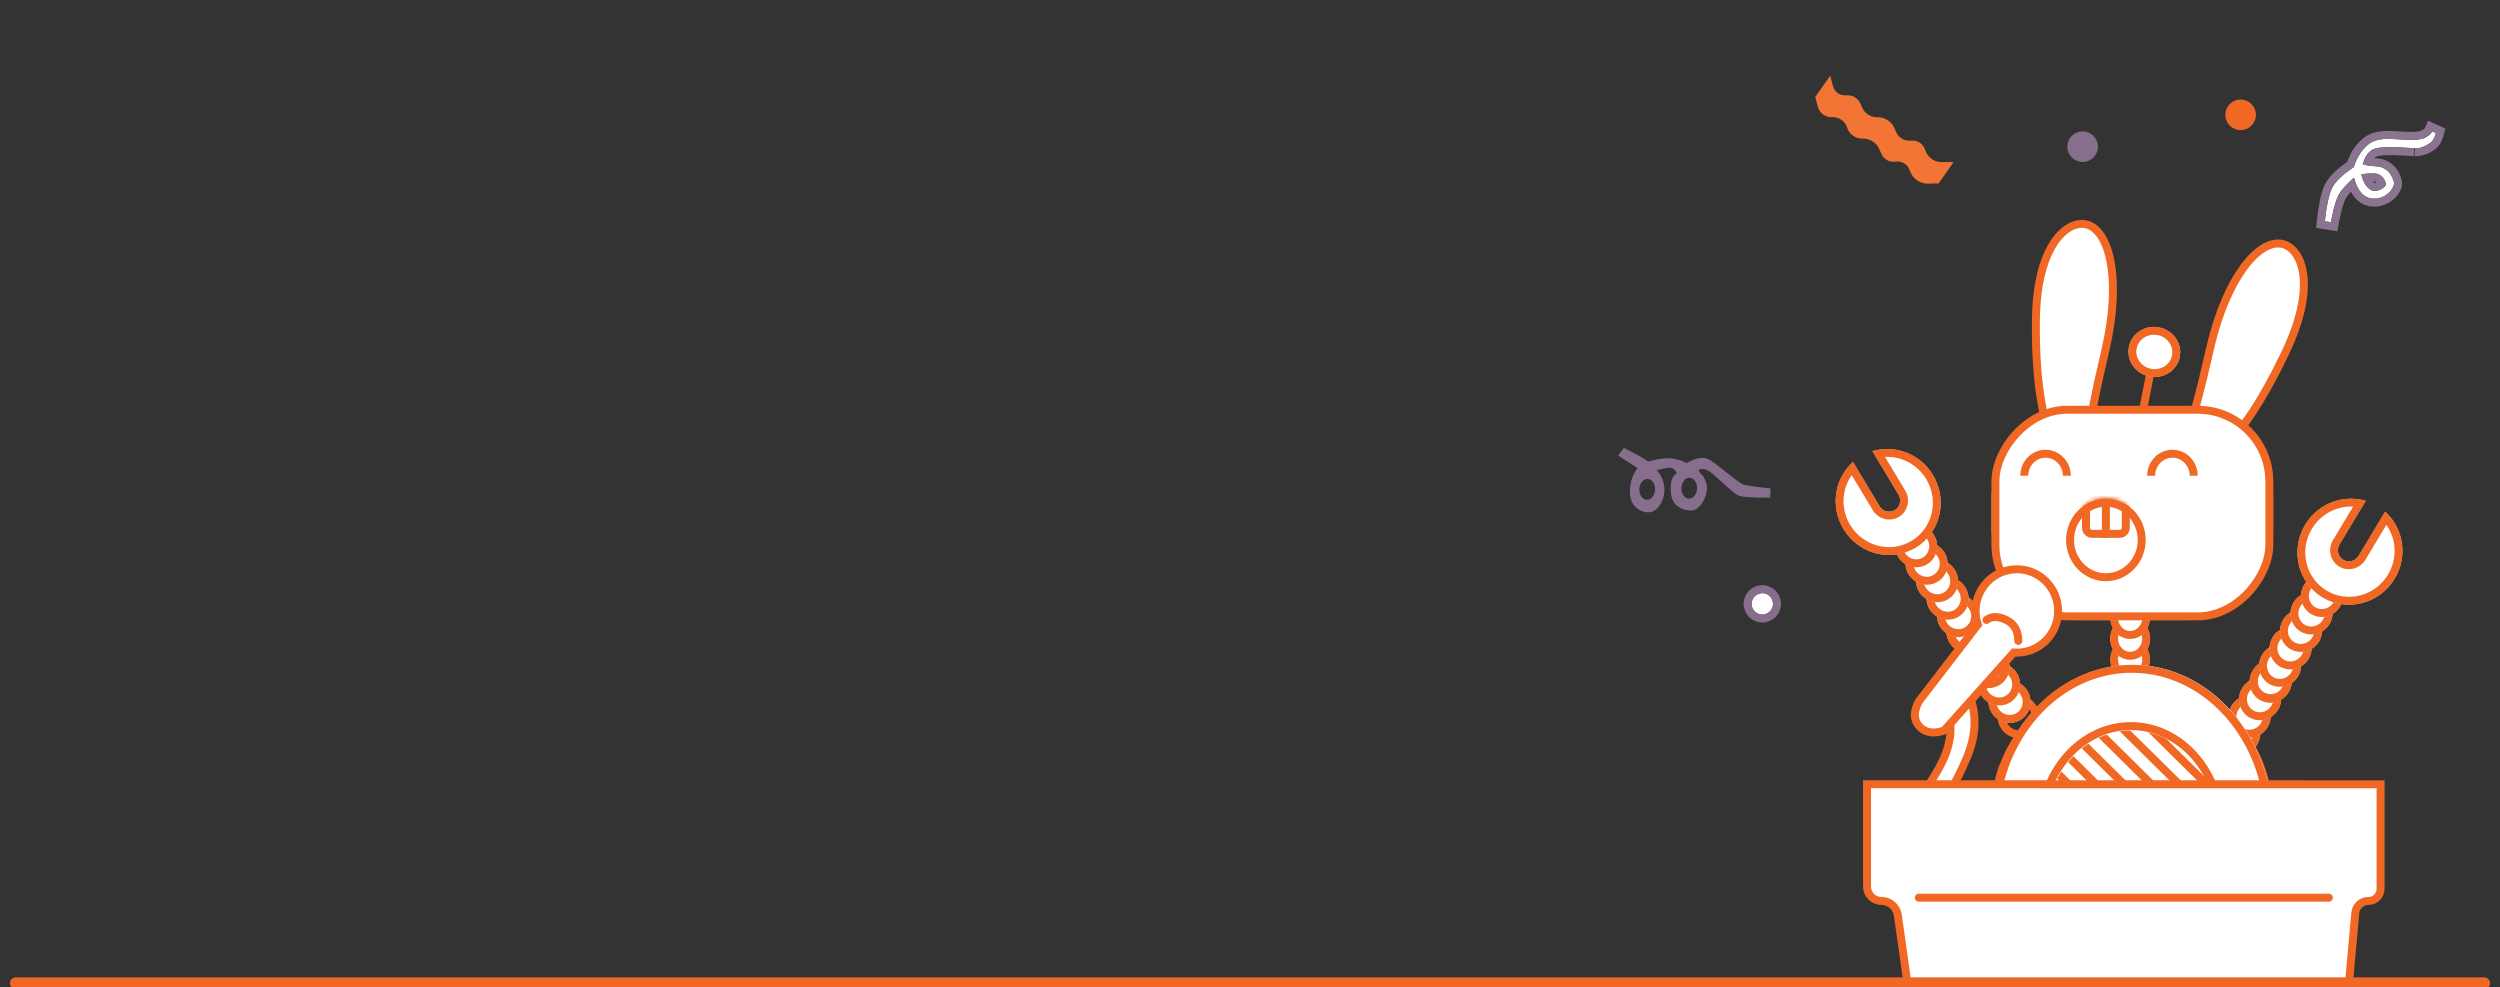 <svg xmlns="http://www.w3.org/2000/svg" xmlns:xlink="http://www.w3.org/1999/xlink" width="628" height="248" version="1.1" viewBox="0 0 628 248"><rect x="0" y="0" width="628" height="248" fill="#333333" stroke="none"/><title>hero-tablet_2</title><desc>Created with Sketch.</desc><defs><path id="path-1" d="M69.425,39.404 L69.425,84.44 C69.425,92.349 62.932,98.761 54.921,98.761 L14.505,98.761 C6.494,98.761 -2.57169608e-15,92.349 -3.55271368e-15,84.44 L-1.3920147e-15,39.404 L-1.31226361e-15,34.273 C8.20829639e-16,15.345 15.541,3.47709566e-15 34.713,0 C53.884,-3.47709566e-15 69.425,15.345 69.425,34.273 L69.425,39.404 Z"/><ellipse id="path-3" cx="9" cy="9.355" rx="9" ry="9.355"/><path id="path-5" d="M584,55.578 C584.406,51.706 584.998,48.951 585.775,47.313 C586.552,45.675 588.388,43.894 591.283,41.97 C591.922,39.896 592.918,38.189 594.269,36.849 C596.297,34.84 598.642,34.745 602.025,34.97 C605.408,35.195 607.881,35.276 609.238,34.559 C610.142,34.08 610.716,33.561 610.961,33 L611.903,33.427 C611.658,34.32 611.344,34.996 610.961,35.453 C610.386,36.139 608.327,37.366 606.635,37.254 C604.944,37.141 598.657,36.612 596.519,37.361 C595.093,37.86 594.119,39.104 593.597,41.093 C593.852,41.445 595.006,41.679 597.059,41.797 C600.139,41.974 601.222,44.943 601.382,45.9 C601.541,46.858 599.8,50 596.242,49.903 C593.869,49.838 592.232,48.076 591.329,44.619 C590.01,45.756 588.892,46.926 587.977,48.128 C587.061,49.329 586.241,51.893 585.516,55.818 L584,55.578 Z M593.165,43.822 C593.6,45.652 594.334,46.907 595.365,47.589 C596.912,48.611 598.844,47.207 599.243,46.649 C599.642,46.091 598.638,43.601 596.468,43.568 C595.021,43.546 593.92,43.631 593.165,43.822 Z"/><circle id="path-6" cx="442.69" cy="151.69" r="2.69"/></defs><g id="hero-tablet_2" fill="none" fill-rule="evenodd" stroke="none" stroke-width="1"><g id="Group-8" transform="translate(532, 164.5) scale(-1, 1) translate(-532, -164.5) translate(450, 48)"><path id="Combined-Shape" fill="#FFF" fill-rule="nonzero" stroke="#F06823" stroke-width="2" d="M60.874,63.404 C60.578,62.613 59.244,58.958 59.209,57.38 C59.035,49.561 59.035,54.259 59.035,42.876 C59.035,24.275 53.112,13.229 47.223,13.229 C46.725,13.229 46.221,13.308 45.714,13.468 C41.436,14.824 36.557,22.519 40.365,39.67 C43.674,54.573 46.664,59.889 47.79,62.716 C48.689,64.973 52.165,62.17 53.045,66.289 C49.137,69.08 54.929,66.968 54.117,70.933 C61.485,67.523 67.477,64.751 72.091,62.616 C76.706,64.751 82.698,67.523 90.066,70.933 C89.254,66.968 98.162,63.216 94.254,60.426 C95.134,56.306 94.895,58.677 95.794,56.42 C96.92,53.593 99.91,48.276 103.219,33.374 C107.027,16.223 102.148,8.528 97.87,7.172 C97.363,7.012 96.858,6.933 96.361,6.933 C90.471,6.933 84.549,17.979 84.549,36.579 C84.549,47.963 84.549,43.265 84.375,51.084 C84.34,52.662 83.005,56.317 82.71,57.108 C81.609,56.993 80.184,56.946 78.758,56.946 C77.765,56.946 75.067,56.969 72.091,57.006 C69.116,56.969 66.418,56.946 65.425,56.946 C63.998,56.946 61.975,63.289 60.874,63.404 Z" transform="translate(71.792, 38.933) scale(-1, 1) rotate(13) translate(-71.792, -38.933)"/><g id="Group-12" transform="translate(127.694, 103.415) scale(-1, 1) rotate(-391) translate(-127.694, -103.415) translate(110.694, 62.415)"><g id="Group-2" transform="translate(0, 46)"><g id="Oval-15" stroke="#F06823" stroke-width="2" transform="translate(14.814, 24.944)"><ellipse id="Oval" cx="5.23" cy="5.334" rx="4.289" ry="4.374"/></g><g id="Oval-15" transform="translate(14.814, 20.467)"><g id="path-16-link" fill="#FFF"><ellipse id="path-16" cx="5.23" cy="5.334" rx="5.23" ry="5.334"/></g><ellipse id="Oval" cx="5.23" cy="5.334" stroke="#F06823" stroke-width="2" rx="4.289" ry="4.374"/></g><g id="Oval-15" transform="translate(14.814, 15.35)"><g id="path-17-link" fill="#FFF"><ellipse id="path-17" cx="5.23" cy="5.334" rx="5.23" ry="5.334"/></g><ellipse id="Oval" cx="5.23" cy="5.334" stroke="#F06823" stroke-width="2" rx="4.289" ry="4.374"/></g><g id="Oval-15" transform="translate(14.814, 10.234)"><g id="path-18-link" fill="#FFF"><ellipse id="path-18" cx="5.23" cy="5.334" rx="5.23" ry="5.334"/></g><ellipse id="Oval" cx="5.23" cy="5.334" stroke="#F06823" stroke-width="2" rx="4.289" ry="4.374"/></g><g id="Oval-15" transform="translate(14.814, 5.117)"><g id="path-19-link" fill="#FFF"><ellipse id="path-19" cx="5.23" cy="5.334" rx="5.23" ry="5.334"/></g><ellipse id="Oval" cx="5.23" cy="5.334" stroke="#F06823" stroke-width="2" rx="4.289" ry="4.374"/></g><g id="Oval-15" transform="translate(14.814, 0)"><g id="path-20-link" fill="#FFF"><ellipse id="path-20" cx="5.23" cy="5.334" rx="5.23" ry="5.334"/></g><ellipse id="Oval" cx="5.23" cy="5.334" stroke="#F06823" stroke-width="2" rx="4.289" ry="4.374"/></g></g><g id="Group-2" transform="translate(0.021, 20.868)"><g id="Oval-15" stroke="#F06823" stroke-width="2" transform="translate(14.814, 24.944)"><ellipse id="Oval" cx="5.23" cy="5.334" rx="4.289" ry="4.374"/></g><g id="Oval-15" transform="translate(14.814, 20.467)"><g id="path-16-link" fill="#FFF"><ellipse id="path-16" cx="5.23" cy="5.334" rx="5.23" ry="5.334"/></g><ellipse id="Oval" cx="5.23" cy="5.334" stroke="#F06823" stroke-width="2" rx="4.289" ry="4.374"/></g><g id="Oval-15" transform="translate(14.814, 15.35)"><g id="path-17-link" fill="#FFF"><ellipse id="path-17" cx="5.23" cy="5.334" rx="5.23" ry="5.334"/></g><ellipse id="Oval" cx="5.23" cy="5.334" stroke="#F06823" stroke-width="2" rx="4.289" ry="4.374"/></g><g id="Oval-15" transform="translate(14.814, 10.234)"><g id="path-18-link" fill="#FFF"><ellipse id="path-18" cx="5.23" cy="5.334" rx="5.23" ry="5.334"/></g><ellipse id="Oval" cx="5.23" cy="5.334" stroke="#F06823" stroke-width="2" rx="4.289" ry="4.374"/></g><g id="Oval-15" transform="translate(14.814, 5.117)"><g id="path-19-link" fill="#FFF"><ellipse id="path-19" cx="5.23" cy="5.334" rx="5.23" ry="5.334"/></g><ellipse id="Oval" cx="5.23" cy="5.334" stroke="#F06823" stroke-width="2" rx="4.289" ry="4.374"/></g><g id="Oval-15" transform="translate(14.814, 0)"><g id="path-20-link" fill="#FFF"><ellipse id="path-20" cx="5.23" cy="5.334" rx="5.23" ry="5.334"/></g><ellipse id="Oval" cx="5.23" cy="5.334" stroke="#F06823" stroke-width="2" rx="4.289" ry="4.374"/></g></g><g id="Combined-Shape" transform="translate(6.661, 0)"><g id="path-21-link" fill="#FFF"><path id="path-21" d="M10.661,3.64993152e-15 C4.592,1.164 0,6.599 0,13.127 C0,20.504 5.864,26.484 13.097,26.484 C20.33,26.484 26.194,20.504 26.194,13.127 C26.194,6.879 21.987,1.632 16.305,0.173 L16.305,12.881 C16.305,14.471 15.042,15.759 13.483,15.759 C11.924,15.759 10.661,14.471 10.661,12.881 L10.661,3.64993152e-15 Z"/></g><path id="Shape" stroke="#F06823" stroke-width="2" d="M9.72,1.213 C4.595,2.718 0.941,7.536 0.941,13.127 C0.941,19.974 6.383,25.525 13.097,25.525 C19.811,25.525 25.253,19.974 25.253,13.127 C25.253,7.839 21.98,3.218 17.246,1.469 L17.246,12.881 C17.246,15.001 15.561,16.719 13.483,16.719 C11.405,16.719 9.72,15.001 9.72,12.881 L9.72,1.213 Z"/></g></g><g id="Group-12" transform="translate(35.688, 115.9) rotate(-391) translate(-35.688, -115.9) translate(18.688, 74.9)"><g id="Group-2" transform="translate(0, 46)"><g id="Oval-15" stroke="#F06823" stroke-width="2" transform="translate(14.814, 24.944)"><ellipse id="Oval" cx="5.23" cy="5.334" rx="4.289" ry="4.374"/></g><g id="Oval-15" transform="translate(14.814, 20.467)"><g id="path-16-link" fill="#FFF"><ellipse id="path-16" cx="5.23" cy="5.334" rx="5.23" ry="5.334"/></g><ellipse id="Oval" cx="5.23" cy="5.334" stroke="#F06823" stroke-width="2" rx="4.289" ry="4.374"/></g><g id="Oval-15" transform="translate(14.814, 15.35)"><g id="path-17-link" fill="#FFF"><ellipse id="path-17" cx="5.23" cy="5.334" rx="5.23" ry="5.334"/></g><ellipse id="Oval" cx="5.23" cy="5.334" stroke="#F06823" stroke-width="2" rx="4.289" ry="4.374"/></g><g id="Oval-15" transform="translate(14.814, 10.234)"><g id="path-18-link" fill="#FFF"><ellipse id="path-18" cx="5.23" cy="5.334" rx="5.23" ry="5.334"/></g><ellipse id="Oval" cx="5.23" cy="5.334" stroke="#F06823" stroke-width="2" rx="4.289" ry="4.374"/></g><g id="Oval-15" transform="translate(14.814, 5.117)"><g id="path-19-link" fill="#FFF"><ellipse id="path-19" cx="5.23" cy="5.334" rx="5.23" ry="5.334"/></g><ellipse id="Oval" cx="5.23" cy="5.334" stroke="#F06823" stroke-width="2" rx="4.289" ry="4.374"/></g><g id="Oval-15" transform="translate(14.814, 0)"><g id="path-20-link" fill="#FFF"><ellipse id="path-20" cx="5.23" cy="5.334" rx="5.23" ry="5.334"/></g><ellipse id="Oval" cx="5.23" cy="5.334" stroke="#F06823" stroke-width="2" rx="4.289" ry="4.374"/></g></g><g id="Group-2" transform="translate(0.021, 20.868)"><g id="Oval-15" stroke="#F06823" stroke-width="2" transform="translate(14.814, 24.944)"><ellipse id="Oval" cx="5.23" cy="5.334" rx="4.289" ry="4.374"/></g><g id="Oval-15" transform="translate(14.814, 20.467)"><g id="path-16-link" fill="#FFF"><ellipse id="path-16" cx="5.23" cy="5.334" rx="5.23" ry="5.334"/></g><ellipse id="Oval" cx="5.23" cy="5.334" stroke="#F06823" stroke-width="2" rx="4.289" ry="4.374"/></g><g id="Oval-15" transform="translate(14.814, 15.35)"><g id="path-17-link" fill="#FFF"><ellipse id="path-17" cx="5.23" cy="5.334" rx="5.23" ry="5.334"/></g><ellipse id="Oval" cx="5.23" cy="5.334" stroke="#F06823" stroke-width="2" rx="4.289" ry="4.374"/></g><g id="Oval-15" transform="translate(14.814, 10.234)"><g id="path-18-link" fill="#FFF"><ellipse id="path-18" cx="5.23" cy="5.334" rx="5.23" ry="5.334"/></g><ellipse id="Oval" cx="5.23" cy="5.334" stroke="#F06823" stroke-width="2" rx="4.289" ry="4.374"/></g><g id="Oval-15" transform="translate(14.814, 5.117)"><g id="path-19-link" fill="#FFF"><ellipse id="path-19" cx="5.23" cy="5.334" rx="5.23" ry="5.334"/></g><ellipse id="Oval" cx="5.23" cy="5.334" stroke="#F06823" stroke-width="2" rx="4.289" ry="4.374"/></g><g id="Oval-15" transform="translate(14.814, 0)"><g id="path-20-link" fill="#FFF"><ellipse id="path-20" cx="5.23" cy="5.334" rx="5.23" ry="5.334"/></g><ellipse id="Oval" cx="5.23" cy="5.334" stroke="#F06823" stroke-width="2" rx="4.289" ry="4.374"/></g></g><g id="Combined-Shape" transform="translate(6.661, 0)"><g id="path-21-link" fill="#FFF"><path id="path-21" d="M10.661,3.64993152e-15 C4.592,1.164 0,6.599 0,13.127 C0,20.504 5.864,26.484 13.097,26.484 C20.33,26.484 26.194,20.504 26.194,13.127 C26.194,6.879 21.987,1.632 16.305,0.173 L16.305,12.881 C16.305,14.471 15.042,15.759 13.483,15.759 C11.924,15.759 10.661,14.471 10.661,12.881 L10.661,3.64993152e-15 Z"/></g><path id="Shape" stroke="#F06823" stroke-width="2" d="M9.72,1.213 C4.595,2.718 0.941,7.536 0.941,13.127 C0.941,19.974 6.383,25.525 13.097,25.525 C19.811,25.525 25.253,19.974 25.253,13.127 C25.253,7.839 21.98,3.218 17.246,1.469 L17.246,12.881 C17.246,15.001 15.561,16.719 13.483,16.719 C11.405,16.719 9.72,15.001 9.72,12.881 L9.72,1.213 Z"/></g></g><g id="Group-15" transform="translate(44, 122)"><g id="Mask" fill="#FFF" fill-rule="nonzero"><path id="path-22" d="M69.425,39.404 L69.425,84.44 C69.425,92.349 62.932,98.761 54.921,98.761 L14.505,98.761 C6.494,98.761 -2.57169608e-15,92.349 -3.55271368e-15,84.44 L-1.3920147e-15,39.404 L-1.31226361e-15,34.273 C8.20829639e-16,15.345 15.541,3.47709566e-15 34.713,0 C53.884,-3.47709566e-15 69.425,15.345 69.425,34.273 L69.425,39.404 Z"/></g><g id="Path-10-Clipped"><mask id="mask-2" fill="#fff"><use xlink:href="#path-1"/></mask><g id="Path-10" mask="url(#mask-2)"><g id="Group"><g transform="translate(-64.955, 0) translate(0, 0)"><path id="Shape" stroke="#F06823" stroke-width="2" d="M55.495,79.239 L135.751,-2.27373675e-13"/><path id="Shape" stroke="#F06823" stroke-width="2" d="M62.432,79.239 L142.688,-2.27373675e-13"/><path id="Shape" stroke="#F06823" stroke-width="2" d="M69.369,79.239 L149.625,-2.27373675e-13"/><path id="Shape" stroke="#F06823" stroke-width="2" d="M76.306,79.239 L156.562,-2.27373675e-13"/><path id="Shape" stroke="#F06823" stroke-width="2" d="M83.243,79.239 L163.499,-2.27373675e-13"/><path id="Shape" stroke="#F06823" stroke-width="2" d="M90.18,79.239 L170.436,-2.27373675e-13"/><path id="Shape" stroke="#F06823" stroke-width="2" d="M97.117,79.239 L177.372,-2.27373675e-13"/><path id="Shape" stroke="#F06823" stroke-width="2" d="M104.054,79.239 L184.309,-2.27373675e-13"/><path id="Shape" stroke="#F06823" stroke-width="2" d="M1.27897692e-13,79.239 L80.255,-2.27373675e-13"/><path id="Shape" stroke="#F06823" stroke-width="2" d="M6.937,79.239 L87.192,-2.27373675e-13"/><path id="Shape" stroke="#F06823" stroke-width="2" d="M13.874,79.239 L94.129,-2.27373675e-13"/><path id="Shape" stroke="#F06823" stroke-width="2" d="M20.811,79.239 L101.066,-2.27373675e-13"/><path id="Shape" stroke="#F06823" stroke-width="2" d="M27.748,79.239 L108.003,-2.27373675e-13"/><path id="Shape" stroke="#F06823" stroke-width="2" d="M34.685,79.239 L114.94,-2.27373675e-13"/><path id="Shape" stroke="#F06823" stroke-width="2" d="M41.622,79.239 L121.877,-2.27373675e-13"/><path id="Shape" stroke="#F06823" stroke-width="2" d="M48.559,79.239 L128.814,-2.27373675e-13"/><path id="Shape" stroke="#F06823" stroke-width="2" d="M110.991,79.239 L191.246,-2.27373675e-13"/><path id="Shape" stroke="#F06823" stroke-width="2" d="M117.928,79.239 L198.183,-2.27373675e-13"/><path id="Shape" stroke="#F06823" stroke-width="2" d="M124.865,79.239 L205.12,-2.27373675e-13"/><path id="Shape" stroke="#F06823" stroke-width="2" d="M131.802,79.239 L212.057,-2.27373675e-13"/><path id="Shape" stroke="#F06823" stroke-width="2" d="M138.739,79.239 L218.994,-2.27373675e-13"/><path id="Shape" stroke="#F06823" stroke-width="2" d="M145.676,79.239 L225.931,-2.27373675e-13"/><path id="Shape" stroke="#F06823" stroke-width="2" d="M152.613,79.239 L232.868,-2.27373675e-13"/></g></g></g></g></g><g id="Group-5" transform="translate(74, 102)"><g id="Group-21" transform="translate(0, 5.224)"><g id="Oval-15"><g id="path-24-link" fill="#FFF"><ellipse id="path-24" cx="4.905" cy="5.224" rx="4.905" ry="5.224"/></g><ellipse id="Oval" cx="4.905" cy="5.224" stroke="#F06823" stroke-width="2" rx="4.023" ry="4.284"/></g><g id="Oval-15" transform="translate(0, 5.012)"><g id="path-25-link" fill="#FFF"><ellipse id="path-25" cx="4.905" cy="5.437" rx="4.905" ry="5.224"/></g><ellipse id="Oval" cx="4.905" cy="5.437" stroke="#F06823" stroke-width="2" rx="4.023" ry="4.284"/></g></g><g id="Group-21" transform="translate(0, 5.224)"><g id="Oval-15"><g id="path-26-link" fill="#FFF"><ellipse id="path-26" cx="4.905" cy="5.224" rx="4.905" ry="5.224"/></g><ellipse id="Oval" cx="4.905" cy="5.224" stroke="#F06823" stroke-width="2" rx="4.023" ry="4.284"/></g></g><g id="Oval-15"><g id="path-27-link" fill="#FFF"><ellipse id="path-27" cx="4.905" cy="5.224" rx="4.905" ry="5.224"/></g><ellipse id="Oval" cx="4.905" cy="5.224" stroke="#F06823" stroke-width="2" rx="4.023" ry="4.284"/></g></g><g id="Group-18" transform="translate(74.5, 49) rotate(-11) translate(-74.5, -49) translate(68, 34)"><path id="Path-19" stroke="#F06823" stroke-width="2" d="M6.5,6.25 L6.5,29.409"/><g id="Oval-15"><g id="path-28-link" fill="#FFF"><ellipse id="path-28" cx="6.5" cy="6.25" rx="6.5" ry="6.25"/></g><ellipse id="Oval" cx="6.5" cy="6.25" stroke="#F06823" stroke-width="2" rx="5.525" ry="5.313"/></g></g><g id="Rectangle-2" transform="translate(43, 54)"><g id="path-29-link" fill="#FFF"><rect id="path-29" width="70.693" height="53.762" x="0" y="0" rx="23"/></g><rect id="Rectangle-path" width="68.808" height="51.9" x=".942" y=".931" stroke="#F06823" stroke-width="2" rx="18"/></g><g id="Group-3" transform="translate(62, 65)"><g id="Oval-15"><g id="path-30-link" fill="#FFF"><ellipse id="path-30" cx="6.286" cy="6.5" rx="6.286" ry="6.5"/></g><path id="Oval" stroke="#F06823" stroke-width="2" d="M11.629,6.5 C11.629,3.449 9.236,0.975 6.286,0.975 C3.335,0.975 0.943,3.449 0.943,6.5"/></g><g id="Oval-15" transform="translate(31.875, 0)"><g id="path-31-link" fill="#FFF"><ellipse id="path-31" cx="6.286" cy="6.5" rx="6.286" ry="6.5"/></g><path id="Oval" stroke="#F06823" stroke-width="2" d="M11.629,6.5 C11.629,3.449 9.236,0.975 6.286,0.975 C3.335,0.975 0.943,3.449 0.943,6.5"/></g></g><path id="Combined-Shape" stroke="#F06823" stroke-width="2" d="M113,207.322 L113,156.835 C113,137.596 97.554,122 78.5,122 C59.446,122 44,137.596 44,156.835 L44,207.322 C44,214.876 50.065,221 57.546,221 L99.454,221 C106.935,221 113,214.876 113,207.322 Z"/><g id="Combined-Shape" transform="translate(43, 119)"><g id="path-32-link" fill="#FFF"><path id="path-32" d="M57.287,45.158 C57.287,45.116 57.287,45.074 57.287,45.031 L57.287,41.289 C57.287,27.593 47.558,16.491 35.555,16.491 C23.553,16.491 13.823,27.593 13.823,41.289 L13.823,45.031 C13.823,45.074 13.823,45.116 13.823,45.158 C13.823,45.192 13.823,45.227 13.823,45.261 L13.823,75.654 C13.823,84.762 20.293,92.145 28.274,92.145 L42.836,92.145 C50.817,92.145 57.287,84.762 57.287,75.654 L57.287,45.261 C57.287,45.227 57.287,45.192 57.287,45.158 Z M70.693,44.94 L70.693,97.234 C70.693,106.342 64.223,113.725 56.242,113.725 L14.451,113.725 C6.47,113.725 0,106.342 0,97.234 L0,44.94 L0,40.334 C0,18.058 15.825,0 35.347,0 C54.868,0 70.693,18.058 70.693,40.334 L70.693,44.94 Z"/></g><path id="Shape" stroke="#F06823" stroke-width="2" d="M58.447,45.256 L58.447,45.244 C58.447,45.299 58.447,45.299 58.447,45.355 L58.447,75.864 C58.447,85.602 51.536,93.497 43.01,93.497 L28.408,93.497 C19.883,93.497 12.971,85.602 12.971,75.864 L12.971,45.355 C12.971,45.299 12.971,45.299 12.972,45.256 C12.971,45.19 12.971,45.19 12.971,45.124 L12.971,41.368 C12.971,27.023 23.151,15.394 35.709,15.394 C48.267,15.394 58.447,27.023 58.447,41.368 L58.447,45.124 C58.447,45.19 58.447,45.19 58.447,45.256 Z M70,97.526 L70,40.409 C70,18.644 54.554,1 35.5,1 C16.446,1 1,18.644 1,40.409 L1,97.526 C1,106.072 7.065,113 14.546,113 L56.454,113 C63.935,113 70,106.072 70,97.526 Z"/></g><g id="Group-2" transform="translate(76, 77)"><g id="Group"><mask id="mask-4" fill="#fff"><use xlink:href="#path-3"/></mask><use id="Mask" fill="#FFF" xlink:href="#path-3"/><g mask="url(#mask-4)"><g transform="translate(9, 5.52) scale(-1, 1) translate(-9, -5.52) translate(4, 0.52)"><g id="Group-19" fill-rule="evenodd" stroke="none" stroke-width="1" transform="translate(5, 5) scale(-1, 1) translate(-5, -5) translate(4, 0)"><g id="Group-17" stroke="#F06823" stroke-width="2" transform="translate(-0, 0)"><path id="Path-18" d="M1,0.26 L1,9.58"/></g></g><path id="Rectangle-4" stroke="#F06823" stroke-width="2" d="M-4.4408921e-16,0 L10,0 L10,7.016 C10,7.877 9.328,8.575 8.5,8.575 L1.5,8.575 C0.672,8.575 2.52594e-17,7.877 -4.4408921e-16,7.016 L-4.4408921e-16,0 Z"/></g></g></g><ellipse id="Oval-4" cx="9" cy="10.645" stroke="#F06823" stroke-width="2" rx="9" ry="9.355"/></g></g><g id="Group-32" fill="#FFF" stroke="#F06823" stroke-linecap="round" stroke-width="2" transform="translate(533.5, 227.5) scale(-1, 1) translate(-533.5, -227.5) translate(469, 143)"><path id="Path-36" d="M103.166,32 C101.378,36.771 101.646,41.908 103.971,47.413 C106.296,52.917 109.068,57.78 112.288,62 L119,62 C113.81,55.028 110.589,49.89 109.337,46.587 C108.085,43.284 107.727,40.349 108.264,37.78 L103.166,32 Z"/><path id="Path-32" d="M0,54.013 L3.99680289e-15,80.275 C1.96733207e-15,81.953 1.36,83.313 3.037,83.313 L3.037,83.313 C4.757,83.313 6.193,84.625 6.348,86.338 L13.806,169 L109.656,169 L121.267,86.891 C121.557,84.838 123.314,83.313 125.387,83.313 L125.387,83.313 C127.382,83.313 129,81.695 129,79.699 L129,54 L0,54.013 Z"/><path id="Path-33" d="M13,82.5 L116,82.5"/><path id="Combined-Shape" d="M101.158,13.904 L115.909,33.068 C117.364,35.64 117.364,37.752 115.909,39.406 C114.455,41.059 112.364,41.426 109.636,40.508 L92.136,20.914 C91.881,20.933 91.624,20.943 91.364,20.943 C85.64,20.943 81,16.255 81,10.471 C81,4.688 85.64,0 91.364,0 C97.087,0 101.727,4.688 101.727,10.471 C101.727,11.674 101.527,12.829 101.158,13.904 Z"/><path id="Path-35" d="M91,18 C91,15.463 92.011,13.707 94.034,12.732 C96.057,11.756 97.713,11.756 99,12.732"/></g><path id="Path-11" stroke="#F06823" stroke-linecap="round" stroke-width="3" d="M4,247 L624,247"/><path id="Combined-Shape" fill="#876E8C" d="M413.388,124.597 C414.833,121.983 416.205,120.248 417.503,119.393 C418.995,118.41 419.934,117.961 420.321,118.045 C420.985,115.573 421.943,114.037 423.195,113.438 C425.074,112.54 432.997,112.212 434.41,111.305 C435.352,110.701 437.083,109.334 439.604,107.205 L441.205,108.863 C438.042,112.223 435.992,114.05 435.055,114.344 C433.65,114.785 428.292,114.924 426.659,115.129 C425.025,115.333 423.612,116.24 423.833,116.942 C424.053,117.645 425.119,116.615 427.541,117.938 C429.963,119.261 431.397,123.827 429.739,125.428 C428.081,127.029 425.5,128.148 422.747,125.772 C420.912,124.187 420.161,122.777 420.493,121.541 C419.414,121.056 418.557,121.274 417.92,122.195 C417.438,122.89 416.955,123.674 416.471,124.547 C417.905,124.681 419.453,125.057 420.877,126.205 C422.944,127.871 424.055,130.917 423.091,132.763 C422.127,134.609 418.817,135.921 416.091,133.573 C414.274,132.007 413.144,130.047 412.701,127.692 L407.09,128.991 L406.665,126.655 C409.686,125.553 411.927,124.867 413.388,124.597 Z M419.676,128.28 C418.666,127.233 417.21,126.999 416.426,127.757 C415.641,128.515 415.824,129.978 416.834,131.024 C417.845,132.071 419.3,132.305 420.085,131.547 C420.87,130.789 420.687,129.326 419.676,128.28 Z M426.798,120.487 C425.788,119.44 424.332,119.206 423.547,119.964 C422.762,120.722 422.945,122.185 423.956,123.231 C424.967,124.278 426.422,124.512 427.207,123.754 C427.992,122.996 427.809,121.533 426.798,120.487 Z" transform="translate(423.935, 121.02) rotate(-314) translate(-423.935, -121.02)"/><circle id="Oval-5" cx="523.157" cy="36.843" r="3.843" fill="#876E8C"/><g id="Combined-Shape" stroke-linecap="round"><use fill="#FFF" fill-rule="evenodd" xlink:href="#path-5"/><path stroke="#8B7490" stroke-width="2" d="M590.437,41.333 C591.126,39.259 592.169,37.523 593.565,36.139 C595.622,34.1 597.754,33.684 602.091,33.972 C606.07,34.237 607.82,34.177 608.77,33.675 C609.493,33.293 609.905,32.919 610.044,32.601 L610.449,31.67 L613.093,32.868 L612.867,33.691 C612.587,34.712 612.215,35.513 611.727,36.095 C610.781,37.224 608.363,38.371 606.569,38.252 C606.662,38.258 605.194,38.155 604.621,38.119 C603.464,38.046 602.407,37.997 601.41,37.977 C599.23,37.933 597.605,38.04 596.849,38.305 C595.954,38.618 595.277,39.342 594.818,40.546 C594.83,40.548 594.841,40.55 594.853,40.553 C595.376,40.659 596.134,40.742 597.117,40.799 C600.136,40.972 601.976,43.379 602.368,45.736 C602.729,47.908 599.752,50.999 596.214,50.902 C593.737,50.835 591.944,49.276 590.85,46.41 C590.064,47.173 589.371,47.947 588.772,48.734 C587.981,49.772 587.197,52.222 586.499,55.999 L586.322,56.958 L582.906,56.417 L583.005,55.473 C583.422,51.498 584.034,48.648 584.872,46.884 C585.715,45.108 587.571,43.276 590.437,41.333 Z M594.443,44.628 C594.814,45.653 595.311,46.355 595.916,46.754 C596.579,47.192 597.793,46.755 598.317,46.202 C598.315,46.19 598.312,46.176 598.308,46.161 C598.261,45.956 598.15,45.707 597.991,45.473 C597.612,44.914 597.076,44.577 596.453,44.568 C595.668,44.556 594.997,44.577 594.443,44.628 Z M598.329,46.299 C598.329,46.301 598.329,46.303 598.329,46.304 C598.329,46.3 598.329,46.294 598.329,46.287 Z"/></g><path id="Rectangle-2" fill="#F27535" d="M456,24.358 L459.752,19 L460.427,21.602 C460.816,23.101 462.236,24.096 463.778,23.949 C465.361,23.797 466.852,24.717 467.427,26.199 L467.666,26.813 C468.302,28.45 469.898,29.511 471.653,29.463 C473.428,29.415 475.06,30.432 475.797,32.047 L476.354,33.268 C477,34.683 478.487,35.516 480.031,35.329 C481.55,35.145 482.996,36.03 483.523,37.466 L483.676,37.881 C484.307,39.6 485.949,40.739 487.781,40.726 L490.75,40.705 L486.998,46.063 L484.408,46.134 C482.44,46.187 480.642,45.026 479.882,43.21 L479.586,42.502 C479.019,41.151 477.6,40.364 476.154,40.599 C474.697,40.837 473.262,40.071 472.649,38.728 L472.045,37.406 C471.308,35.791 469.676,34.773 467.901,34.821 C466.159,34.869 464.587,33.78 464.019,32.132 L463.966,31.977 C463.416,30.383 461.879,29.342 460.194,29.424 C458.537,29.505 457.052,28.412 456.635,26.807 L456,24.358 Z"/><circle id="Oval-5" cx="562.843" cy="28.843" r="3.843" fill="#F06823"/><g id="Oval-7" stroke-linecap="round"><use fill="#FFF" fill-rule="evenodd" xlink:href="#path-6"/><circle cx="442.69" cy="151.69" r="3.69" stroke="#876E8C" stroke-width="2"/></g></g></svg>
